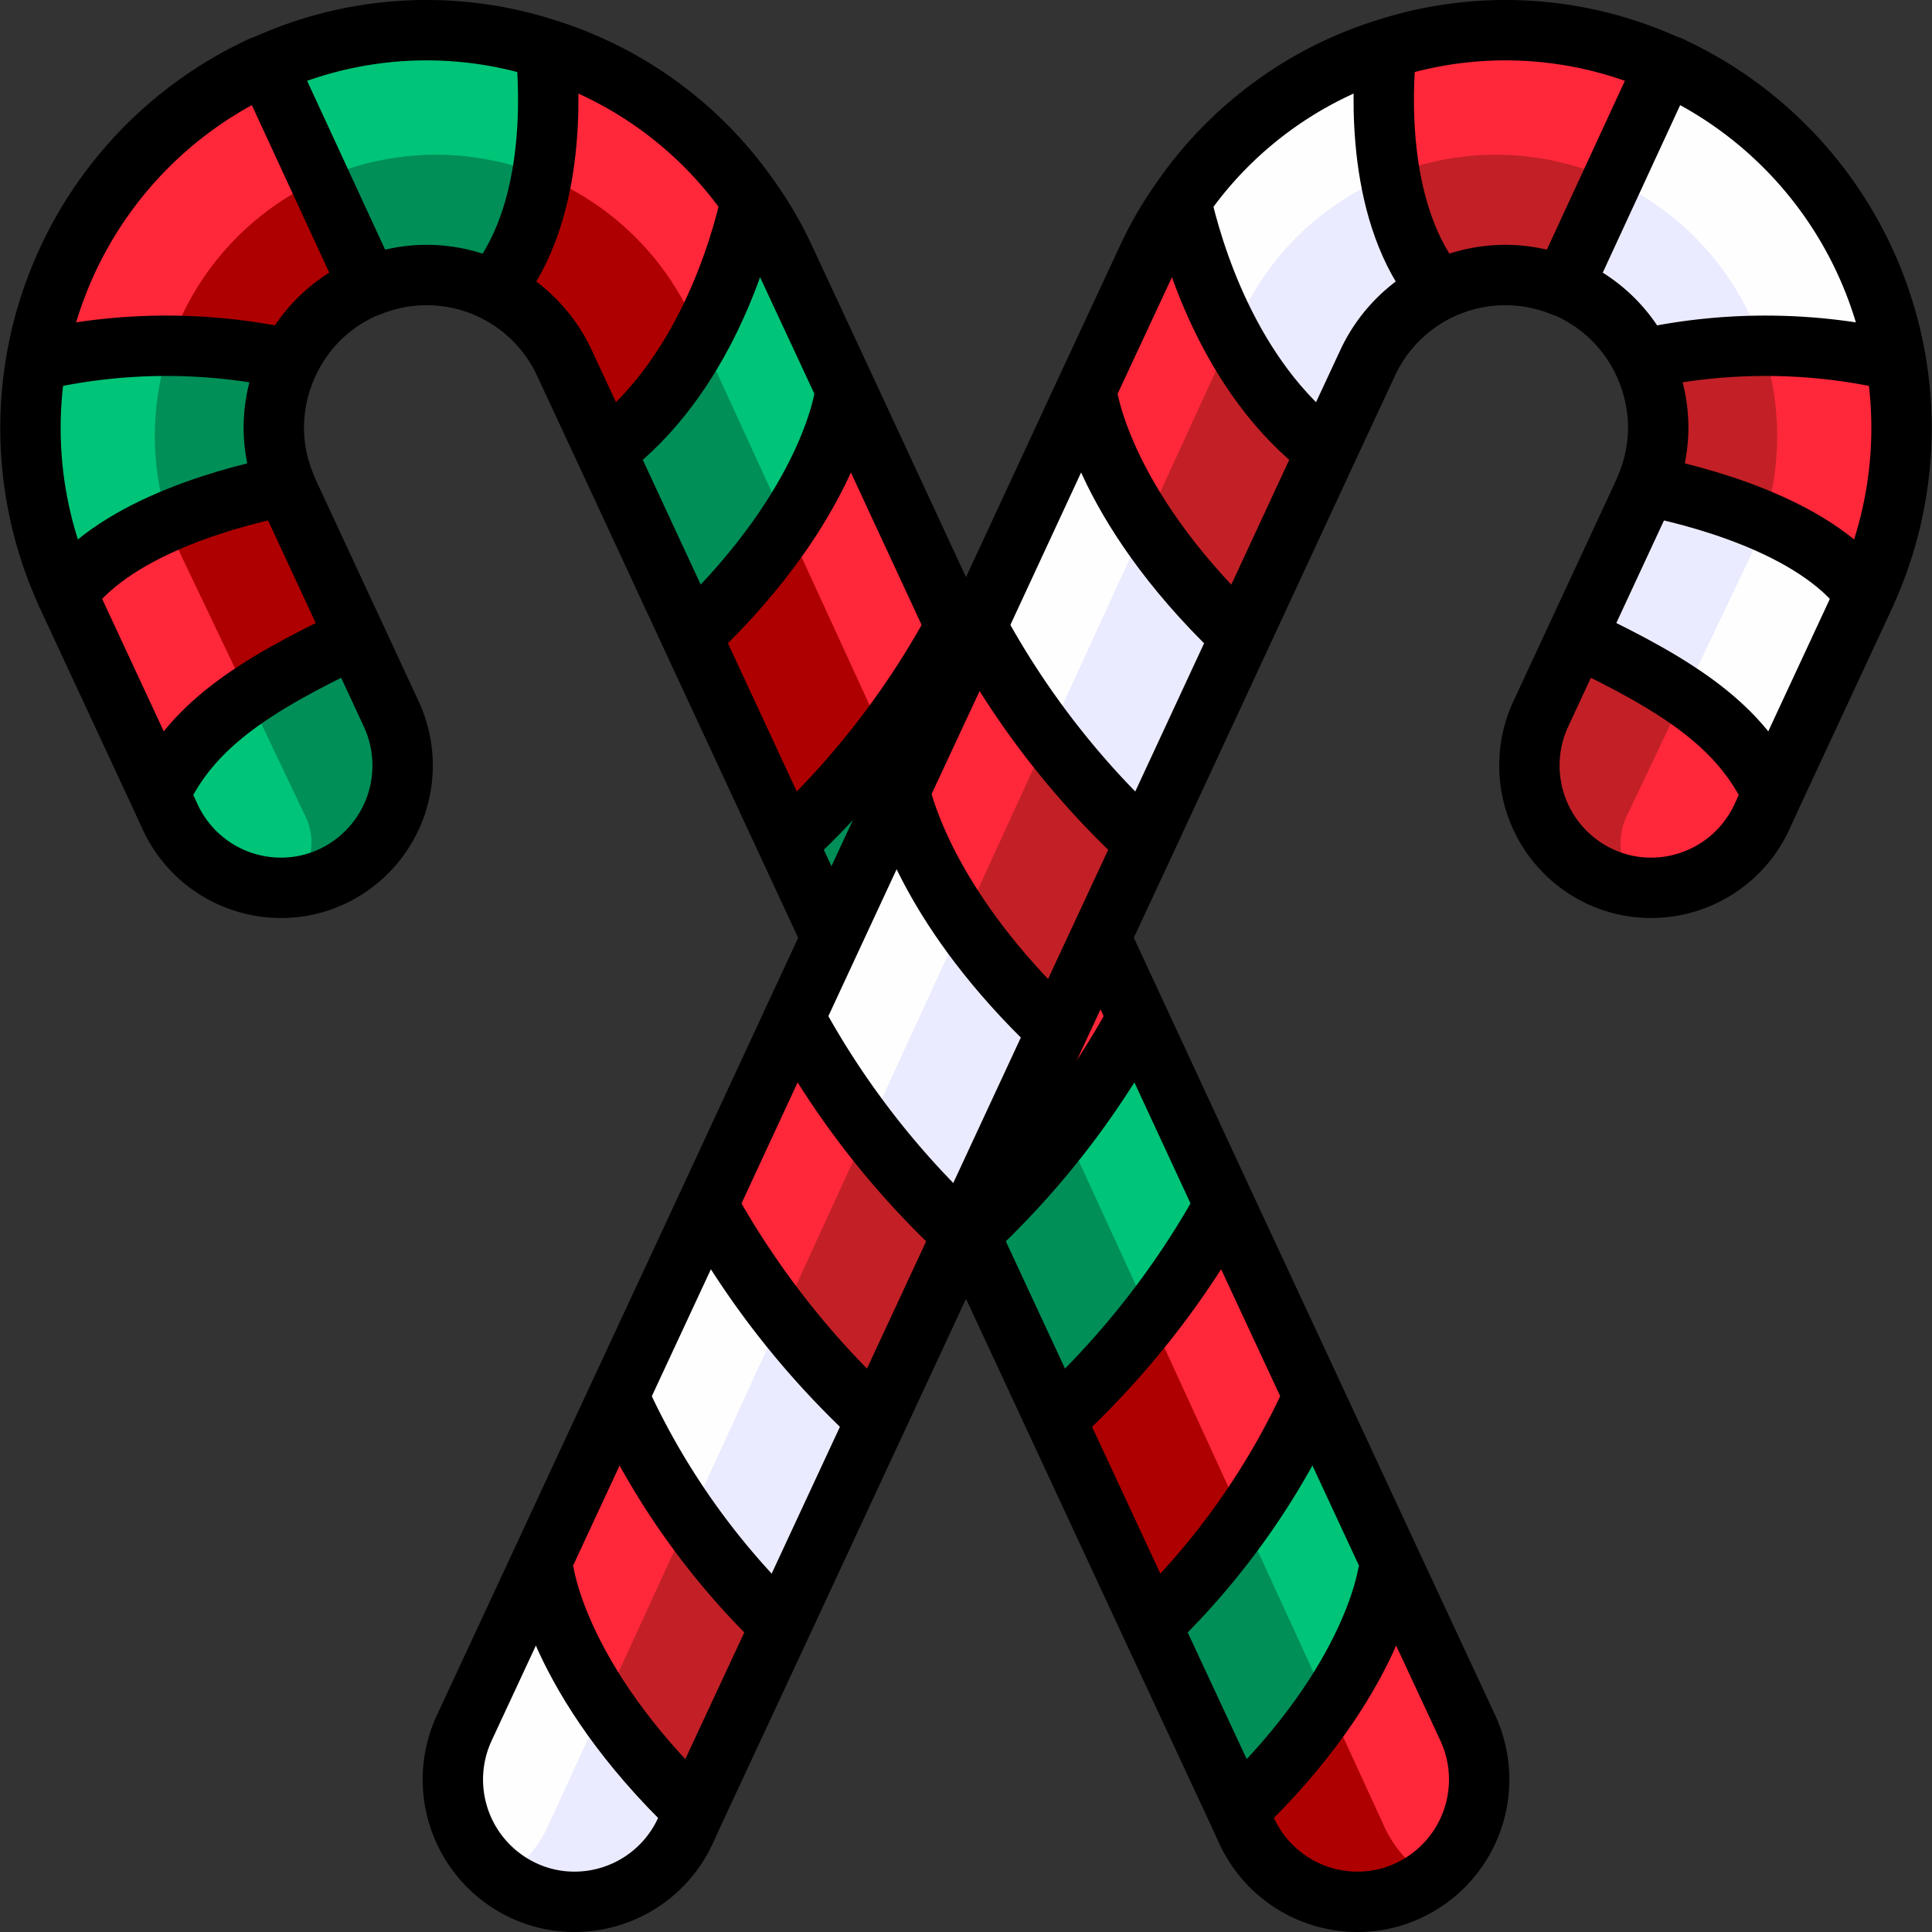 <?xml version="1.0" ?><svg viewBox="0 0 64 64" xmlns="http://www.w3.org/2000/svg"><rect x="0" y="0" width="64" height="64" fill="#333333" stroke="none"/><g data-name="12-candy" id="_12-candy"><path d="M9.55,16.31l2.23,4.8c-3.52,1.66-5.45,2.99-6.49,5.2L2.23,19.73c-.01-.02-.02-.03-.02-.05,1.7-2.33,5.79-3.3,7.25-3.59C9.49,16.17,9.52,16.24,9.55,16.31Z" style="fill:#ae0000"/><path d="M8.87,2.24l3.35,7.25a1.1,1.1,0,0,0-.23.09A5.013,5.013,0,0,0,9.61,11.9a19.028,19.028,0,0,0-8.41.05A13.067,13.067,0,0,1,8.58,2.24a1.3,1.3,0,0,1,.25-.1Z" style="fill:#ae0000"/><path d="M24.881,6.64c-.361,1.61-1.571,5.86-4.821,8.31L18.7,12.03a5.025,5.025,0,0,0-2.36-2.41c2.06-2.47,1.89-6.48,1.74-8A12.915,12.915,0,0,1,24.881,6.64Z" style="fill:#ae0000"/><path d="M28.051,12.98l3.6,7.76a27.78,27.78,0,0,1-5.57,7.18L22.89,21.05,23,21c4.6-4.4,5-8,5-8Z" style="fill:#ae0000"/><path d="M34.2,26.21l3.48,7.49a27.972,27.972,0,0,1-5.57,7.19l-3.15-6.78.12-.06C33.091,30.22,34.021,26.98,34.2,26.21Z" style="fill:#ae0000"/><path d="M48.621,57.24a4.058,4.058,0,0,1-1.95,5.38,3.966,3.966,0,0,1-1.7.38,4.044,4.044,0,0,1-3.67-2.34L41,60c4.6-4.4,5-8,5-8l.15-.07Z" style="fill:#ae0000"/><path d="M43.511,46.25l2.64,5.68L46,52s-.4,3.6-5,8l-2.86-6.14A24.636,24.636,0,0,0,43.511,46.25Z" style="fill:#008f57"/><path d="M40.561,39.91l2.95,6.34a24.636,24.636,0,0,1-5.37,7.61l-3.18-6.84L35,47A28.259,28.259,0,0,0,40.561,39.91Z" style="fill:#ae0000"/><path d="M37.681,33.7l2.88,6.21A28.259,28.259,0,0,1,35,47l-.04.02-2.85-6.13A27.972,27.972,0,0,0,37.681,33.7Z" style="fill:#008f57"/><path d="M31.651,20.74l2.55,5.47c-.18.77-1.11,4.01-5.12,7.84l-.12.06-2.88-6.19A27.78,27.78,0,0,0,31.651,20.74Z" style="fill:#008f57"/><path d="M28.051,12.98,28,13s-.4,3.6-5,8l-.11.05-2.83-6.1c3.25-2.45,4.46-6.7,4.821-8.31a12.191,12.191,0,0,1,1.13,1.96Z" style="fill:#008f57"/><path d="M18.08,1.62c.15,1.52.32,5.53-1.74,8a5.006,5.006,0,0,0-4.12-.13L8.87,2.24l-.04-.1a12.891,12.891,0,0,1,9.25-.52Z" style="fill:#008f57"/><path d="M12.96,23.65a4.058,4.058,0,0,1-1.95,5.38,3.966,3.966,0,0,1-1.7.38,4.044,4.044,0,0,1-3.67-2.34l-.35-.76c1.04-2.21,2.97-3.54,6.49-5.2Z" style="fill:#008f57"/><path d="M9.07,14.17a4.992,4.992,0,0,0,.39,1.92c-1.46.29-5.55,1.26-7.25,3.59A12.965,12.965,0,0,1,1.2,11.95a19.028,19.028,0,0,1,8.41-.05A5.09,5.09,0,0,0,9.07,14.17Z" style="fill:#008f57"/><path d="M5.571,17.271a9.406,9.406,0,0,0,.459,1.19l2.194,4.6A7.993,7.993,0,0,0,5.29,26.31L2.23,19.73c-.01-.02-.02-.03-.02-.05A8.1,8.1,0,0,1,5.571,17.271Z" style="fill:#ff273a"/><path d="M10.591,5.964c-.037.017-.074.028-.111.046h0a9.29,9.29,0,0,0-4.858,5.453A18.907,18.907,0,0,0,1.2,11.95,13.067,13.067,0,0,1,8.58,2.24a1.3,1.3,0,0,1,.25-.1l.04.1Z" style="fill:#ff273a"/><path d="M22.929,10.558a9.29,9.29,0,0,0-4.974-4.743,16.071,16.071,0,0,0,.126-4.195,12.909,12.909,0,0,1,6.8,5.02,18.082,18.082,0,0,1-1.676,4.521Z" style="fill:#ff273a"/><path d="M26.065,17.391A11.2,11.2,0,0,0,28,13l.05-.02,3.6,7.76a23.267,23.267,0,0,1-2.374,3.647Z" style="fill:#ff273a"/><path d="M32.1,30.549a13.238,13.238,0,0,0,2.1-4.339l3.48,7.49a23.391,23.391,0,0,1-2.424,3.715Z" style="fill:#ff273a"/><path d="M45.855,60.505l-1.848-4.027A11.313,11.313,0,0,0,46,52l.15-.07,2.47,5.31a4.058,4.058,0,0,1-1.268,4.971A3.989,3.989,0,0,1,45.855,60.505Z" style="fill:#ff273a"/><path d="M38.1,43.612a23.9,23.9,0,0,0,2.46-3.7l2.951,6.34a23.511,23.511,0,0,1-2.335,4.063Z" style="fill:#ff273a"/><path d="M44.007,56.478l-2.83-6.165a23.511,23.511,0,0,0,2.335-4.063l2.64,5.68L46,52A11.313,11.313,0,0,1,44.007,56.478Z" style="fill:#00c477"/><path d="M35.257,37.415A23.391,23.391,0,0,0,37.681,33.7l2.88,6.21a23.9,23.9,0,0,1-2.46,3.7Z" style="fill:#00c477"/><path d="M29.277,24.387a23.267,23.267,0,0,0,2.374-3.647l2.55,5.47a13.238,13.238,0,0,1-2.1,4.339Z" style="fill:#00c477"/><path d="M26.065,17.391l-2.86-6.23A18.082,18.082,0,0,0,24.881,6.64a12.191,12.191,0,0,1,1.13,1.96l2.04,4.38L28,13A11.2,11.2,0,0,1,26.065,17.391Z" style="fill:#00c477"/><path d="M17.955,5.815a9.291,9.291,0,0,0-7.364.149L8.87,2.24l-.04-.1a12.894,12.894,0,0,1,9.251-.52A16.071,16.071,0,0,1,17.955,5.815Z" style="fill:#00c477"/><path d="M5.64,27.07l-.35-.76a7.993,7.993,0,0,1,2.934-3.245l1.92,4.032a2,2,0,0,1-.455,2.272c-.127.012-.253.041-.379.041A4.044,4.044,0,0,1,5.64,27.07Z" style="fill:#00c477"/><path d="M5.622,11.463a9.287,9.287,0,0,0-.051,5.808A8.1,8.1,0,0,0,2.21,19.68,12.965,12.965,0,0,1,1.2,11.95,18.907,18.907,0,0,1,5.622,11.463Z" style="fill:#00c477"/><path d="M54.45,16.31l-2.23,4.8c3.52,1.66,5.45,2.99,6.49,5.2l3.06-6.58c.01-.02.02-.03.02-.05-1.7-2.33-5.79-3.3-7.25-3.59C54.51,16.17,54.48,16.24,54.45,16.31Z" style="fill:#ebebff"/><path d="M55.13,2.24,51.78,9.49a1.1,1.1,0,0,1,.23.09,5.013,5.013,0,0,1,2.38,2.32,19.028,19.028,0,0,1,8.41.05,13.067,13.067,0,0,0-7.38-9.71,1.3,1.3,0,0,0-.25-.1Z" style="fill:#ebebff"/><path d="M39.119,6.64c.361,1.61,1.571,5.86,4.821,8.31l1.36-2.92a5.025,5.025,0,0,1,2.36-2.41c-2.06-2.47-1.89-6.48-1.74-8A12.915,12.915,0,0,0,39.119,6.64Z" style="fill:#ebebff"/><path d="M35.949,12.98l-3.6,7.76a27.78,27.78,0,0,0,5.57,7.18l3.191-6.87L41,21c-4.6-4.4-5-8-5-8Z" style="fill:#ebebff"/><path d="M29.8,26.21l-3.48,7.49a27.972,27.972,0,0,0,5.57,7.19l3.15-6.78-.12-.06C30.909,30.22,29.979,26.98,29.8,26.21Z" style="fill:#ebebff"/><path d="M15.379,57.24a4.058,4.058,0,0,0,1.95,5.38,3.966,3.966,0,0,0,1.7.38,4.044,4.044,0,0,0,3.67-2.34L23,60c-4.6-4.4-5-8-5-8l-.15-.07Z" style="fill:#ebebff"/><path d="M20.489,46.25l-2.64,5.68L18,52s.4,3.6,5,8l2.86-6.14A24.636,24.636,0,0,1,20.489,46.25Z" style="fill:#c22026"/><path d="M23.439,39.91l-2.95,6.34a24.636,24.636,0,0,0,5.37,7.61l3.18-6.84L29,47A28.259,28.259,0,0,1,23.439,39.91Z" style="fill:#ebebff"/><path d="M26.319,33.7l-2.88,6.21A28.259,28.259,0,0,0,29,47l.04.02,2.85-6.13A27.972,27.972,0,0,1,26.319,33.7Z" style="fill:#c22026"/><path d="M32.349,20.74,29.8,26.21c.18.77,1.11,4.01,5.12,7.84l.12.06,2.88-6.19A27.78,27.78,0,0,1,32.349,20.74Z" style="fill:#c22026"/><path d="M35.949,12.98,36,13s.4,3.6,5,8l.11.05,2.83-6.1c-3.25-2.45-4.46-6.7-4.821-8.31a12.191,12.191,0,0,0-1.13,1.96Z" style="fill:#c22026"/><path d="M45.92,1.62c-.15,1.52-.32,5.53,1.74,8a5.006,5.006,0,0,1,4.12-.13l3.35-7.25.04-.1a12.891,12.891,0,0,0-9.25-.52Z" style="fill:#c22026"/><path d="M51.04,23.65a4.058,4.058,0,0,0,1.95,5.38,3.966,3.966,0,0,0,1.7.38,4.044,4.044,0,0,0,3.67-2.34l.35-.76c-1.04-2.21-2.97-3.54-6.49-5.2Z" style="fill:#c22026"/><path d="M54.93,14.17a4.992,4.992,0,0,1-.39,1.92c1.46.29,5.55,1.26,7.25,3.59a12.965,12.965,0,0,0,1.01-7.73,19.028,19.028,0,0,0-8.41-.05A5.09,5.09,0,0,1,54.93,14.17Z" style="fill:#c22026"/><path d="M58.43,17.271a9.413,9.413,0,0,1-.46,1.19l-2.193,4.6A7.99,7.99,0,0,1,58.71,26.31l3.06-6.58c.01-.02.02-.03.02-.05A8.1,8.1,0,0,0,58.43,17.271Z" style="fill:#fffefe"/><path d="M53.409,5.964c.037.017.075.028.112.046h0a9.293,9.293,0,0,1,4.858,5.453,18.9,18.9,0,0,1,4.421.487,13.067,13.067,0,0,0-7.38-9.71,1.3,1.3,0,0,0-.25-.1l-.04.1Z" style="fill:#fffefe"/><path d="M41.072,10.558a9.286,9.286,0,0,1,4.974-4.743A16.071,16.071,0,0,1,45.92,1.62a12.909,12.909,0,0,0-6.8,5.02A18.029,18.029,0,0,0,40.8,11.161Z" style="fill:#fffefe"/><path d="M37.935,17.391A11.216,11.216,0,0,1,36,13l-.05-.02-3.6,7.76a23.369,23.369,0,0,0,2.375,3.647Z" style="fill:#fffefe"/><path d="M31.9,30.549a13.25,13.25,0,0,1-2.1-4.339l-3.48,7.49a23.491,23.491,0,0,0,2.425,3.715Z" style="fill:#fffefe"/><path d="M18.145,60.505l1.849-4.027A11.313,11.313,0,0,1,18,52l-.15-.07-2.47,5.31a4.058,4.058,0,0,0,1.267,4.971A3.982,3.982,0,0,0,18.145,60.505Z" style="fill:#fffefe"/><path d="M25.9,43.612a23.98,23.98,0,0,1-2.46-3.7l-2.95,6.34a23.493,23.493,0,0,0,2.334,4.063Z" style="fill:#fffefe"/><path d="M19.994,56.478l2.829-6.165a23.493,23.493,0,0,1-2.334-4.063l-2.64,5.68L18,52A11.313,11.313,0,0,0,19.994,56.478Z" style="fill:#ff273a"/><path d="M28.744,37.415A23.491,23.491,0,0,1,26.319,33.7l-2.88,6.21a23.98,23.98,0,0,0,2.46,3.7Z" style="fill:#ff273a"/><path d="M34.724,24.387a23.369,23.369,0,0,1-2.375-3.647L29.8,26.21a13.25,13.25,0,0,0,2.1,4.339Z" style="fill:#ff273a"/><path d="M37.935,17.391l2.86-6.23A18.029,18.029,0,0,1,39.12,6.64,12.121,12.121,0,0,0,37.989,8.6l-2.04,4.38L36,13A11.216,11.216,0,0,0,37.935,17.391Z" style="fill:#ff273a"/><path d="M46.046,5.815a9.288,9.288,0,0,1,7.363.149L55.13,2.24l.04-.1a12.891,12.891,0,0,0-9.25-.52A16.071,16.071,0,0,0,46.046,5.815Z" style="fill:#ff273a"/><path d="M58.36,27.07l.35-.76a7.99,7.99,0,0,0-2.933-3.245L53.856,27.1a2,2,0,0,0,.456,2.272c.126.012.252.041.378.041A4.044,4.044,0,0,0,58.36,27.07Z" style="fill:#ff273a"/><path d="M58.379,11.463a9.287,9.287,0,0,1,.051,5.808,8.1,8.1,0,0,1,3.36,2.409,12.965,12.965,0,0,0,1.01-7.73A18.9,18.9,0,0,0,58.379,11.463Z" style="fill:#ff273a"/><path d="M27.512,31,26.081,27.92l-3.19-6.87-2.831-6.1L18.7,12.03a5.028,5.028,0,0,0-6.48-2.54,1.1,1.1,0,0,0-.23.09A5.013,5.013,0,0,0,9.61,11.9a5.09,5.09,0,0,0-.54,2.27,4.992,4.992,0,0,0,.39,1.92c.03.08.06.15.09.22l2.23,4.8,1.18,2.54a4.058,4.058,0,0,1-1.95,5.38,3.966,3.966,0,0,1-1.7.38,4.044,4.044,0,0,1-3.67-2.34l-.35-.76L2.23,19.73c-.01-.02-.02-.03-.02-.05A13.2,13.2,0,0,1,8.58,2.24a1.3,1.3,0,0,1,.25-.1,12.891,12.891,0,0,1,9.25-.52,12.911,12.911,0,0,1,6.8,5.02,12.191,12.191,0,0,1,1.13,1.96l2.04,4.38,3.6,7.76.349.749" style="fill:none;stroke:#000;stroke-linejoin:round;stroke-width:2px"/><path d="M36.427,31l1.254,2.7,2.88,6.21,2.95,6.34,2.64,5.68,2.471,5.31a4.058,4.058,0,0,1-1.95,5.38,3.974,3.974,0,0,1-1.7.38,4.044,4.044,0,0,1-3.67-2.34L41,60l-2.86-6.14-3.18-6.84-2.85-6.13L32,40.649" style="fill:none;stroke:#000;stroke-linejoin:round;stroke-width:2px"/><path d="M46,52s-.4,3.6-5,8" style="fill:none;stroke:#000;stroke-linejoin:round;stroke-width:2px"/><path d="M43.511,46.25a24.636,24.636,0,0,1-5.37,7.61" style="fill:none;stroke:#000;stroke-linejoin:round;stroke-width:2px"/><path d="M40.561,39.91A28.259,28.259,0,0,1,35,47" style="fill:none;stroke:#000;stroke-linejoin:round;stroke-width:2px"/><path d="M37.681,33.7a27.972,27.972,0,0,1-5.57,7.19A1.141,1.141,0,0,1,32,41" style="fill:none;stroke:#000;stroke-linejoin:round;stroke-width:2px"/><path d="M31.651,20.74a27.78,27.78,0,0,1-5.57,7.18A.6.6,0,0,1,26,28" style="fill:none;stroke:#000;stroke-linejoin:round;stroke-width:2px"/><path d="M28,13s-.4,3.6-5,8" style="fill:none;stroke:#000;stroke-linejoin:round;stroke-width:2px"/><path d="M24.881,6.64c-.36,1.61-1.57,5.86-4.821,8.31-.02.02-.04.03-.06.05" style="fill:none;stroke:#000;stroke-linejoin:round;stroke-width:2px"/><path d="M18.08,1.62c.15,1.52.32,5.53-1.74,8" style="fill:none;stroke:#000;stroke-linejoin:round;stroke-width:2px"/><polyline points="12.26 9.58 12.22 9.49 8.87 2.24" style="fill:none;stroke:#000;stroke-linejoin:round;stroke-width:2px"/><path d="M5.29,26.31c1.04-2.21,2.97-3.54,6.49-5.2" style="fill:none;stroke:#000;stroke-linejoin:round;stroke-width:2px"/><path d="M9.46,16.09c-1.46.29-5.55,1.26-7.25,3.59" style="fill:none;stroke:#000;stroke-linejoin:round;stroke-width:2px"/><path d="M9.61,11.9a19.028,19.028,0,0,0-8.41.05" style="fill:none;stroke:#000;stroke-linejoin:round;stroke-width:2px"/><path d="M58.71,26.31l3.06-6.58c.01-.02.02-.03.02-.05A13.2,13.2,0,0,0,55.42,2.24a1.3,1.3,0,0,0-.25-.1,12.891,12.891,0,0,0-9.25-.52,12.911,12.911,0,0,0-6.8,5.02,12.191,12.191,0,0,0-1.13,1.96l-2.04,4.38-3.6,7.76L29.8,26.21l-3.48,7.49-2.88,6.21-2.95,6.34-2.64,5.68-2.471,5.31a4.058,4.058,0,0,0,1.95,5.38,3.974,3.974,0,0,0,1.7.38,4.044,4.044,0,0,0,3.67-2.34L23,60l2.86-6.14,3.18-6.84,2.85-6.13,3.15-6.78,2.88-6.19,3.19-6.87,2.831-6.1,1.36-2.92a5.028,5.028,0,0,1,6.48-2.54,1.1,1.1,0,0,1,.23.09,5.013,5.013,0,0,1,2.38,2.32,5.09,5.09,0,0,1,.54,2.27,4.992,4.992,0,0,1-.39,1.92c-.03.08-.06.15-.09.22l-2.23,4.8-1.18,2.54a4.058,4.058,0,0,0,1.95,5.38,3.966,3.966,0,0,0,1.7.38,4.044,4.044,0,0,0,3.67-2.34Z" style="fill:none;stroke:#000;stroke-linejoin:round;stroke-width:2px"/><path d="M18,52s.4,3.6,5,8" style="fill:none;stroke:#000;stroke-linejoin:round;stroke-width:2px"/><path d="M20.489,46.25a24.636,24.636,0,0,0,5.37,7.61" style="fill:none;stroke:#000;stroke-linejoin:round;stroke-width:2px"/><path d="M23.439,39.91A28.259,28.259,0,0,0,29,47" style="fill:none;stroke:#000;stroke-linejoin:round;stroke-width:2px"/><path d="M26.319,33.7a27.972,27.972,0,0,0,5.57,7.19A1.141,1.141,0,0,0,32,41" style="fill:none;stroke:#000;stroke-linejoin:round;stroke-width:2px"/><path d="M29.8,26.21c.18.77,1.11,4.01,5.12,7.84" style="fill:none;stroke:#000;stroke-linejoin:round;stroke-width:2px"/><path d="M32.349,20.74a27.78,27.78,0,0,0,5.57,7.18A.6.6,0,0,0,38,28" style="fill:none;stroke:#000;stroke-linejoin:round;stroke-width:2px"/><path d="M36,13s.4,3.6,5,8" style="fill:none;stroke:#000;stroke-linejoin:round;stroke-width:2px"/><path d="M39.119,6.64c.36,1.61,1.57,5.86,4.821,8.31.02.02.04.03.06.05" style="fill:none;stroke:#000;stroke-linejoin:round;stroke-width:2px"/><path d="M45.92,1.62c-.15,1.52-.32,5.53,1.74,8" style="fill:none;stroke:#000;stroke-linejoin:round;stroke-width:2px"/><polyline points="51.74 9.58 51.78 9.49 55.13 2.24" style="fill:none;stroke:#000;stroke-linejoin:round;stroke-width:2px"/><path d="M58.71,26.31c-1.04-2.21-2.97-3.54-6.49-5.2" style="fill:none;stroke:#000;stroke-linejoin:round;stroke-width:2px"/><path d="M54.54,16.09c1.46.29,5.55,1.26,7.25,3.59" style="fill:none;stroke:#000;stroke-linejoin:round;stroke-width:2px"/><path d="M54.39,11.9a19.028,19.028,0,0,1,8.41.05" style="fill:none;stroke:#000;stroke-linejoin:round;stroke-width:2px"/></g></svg>